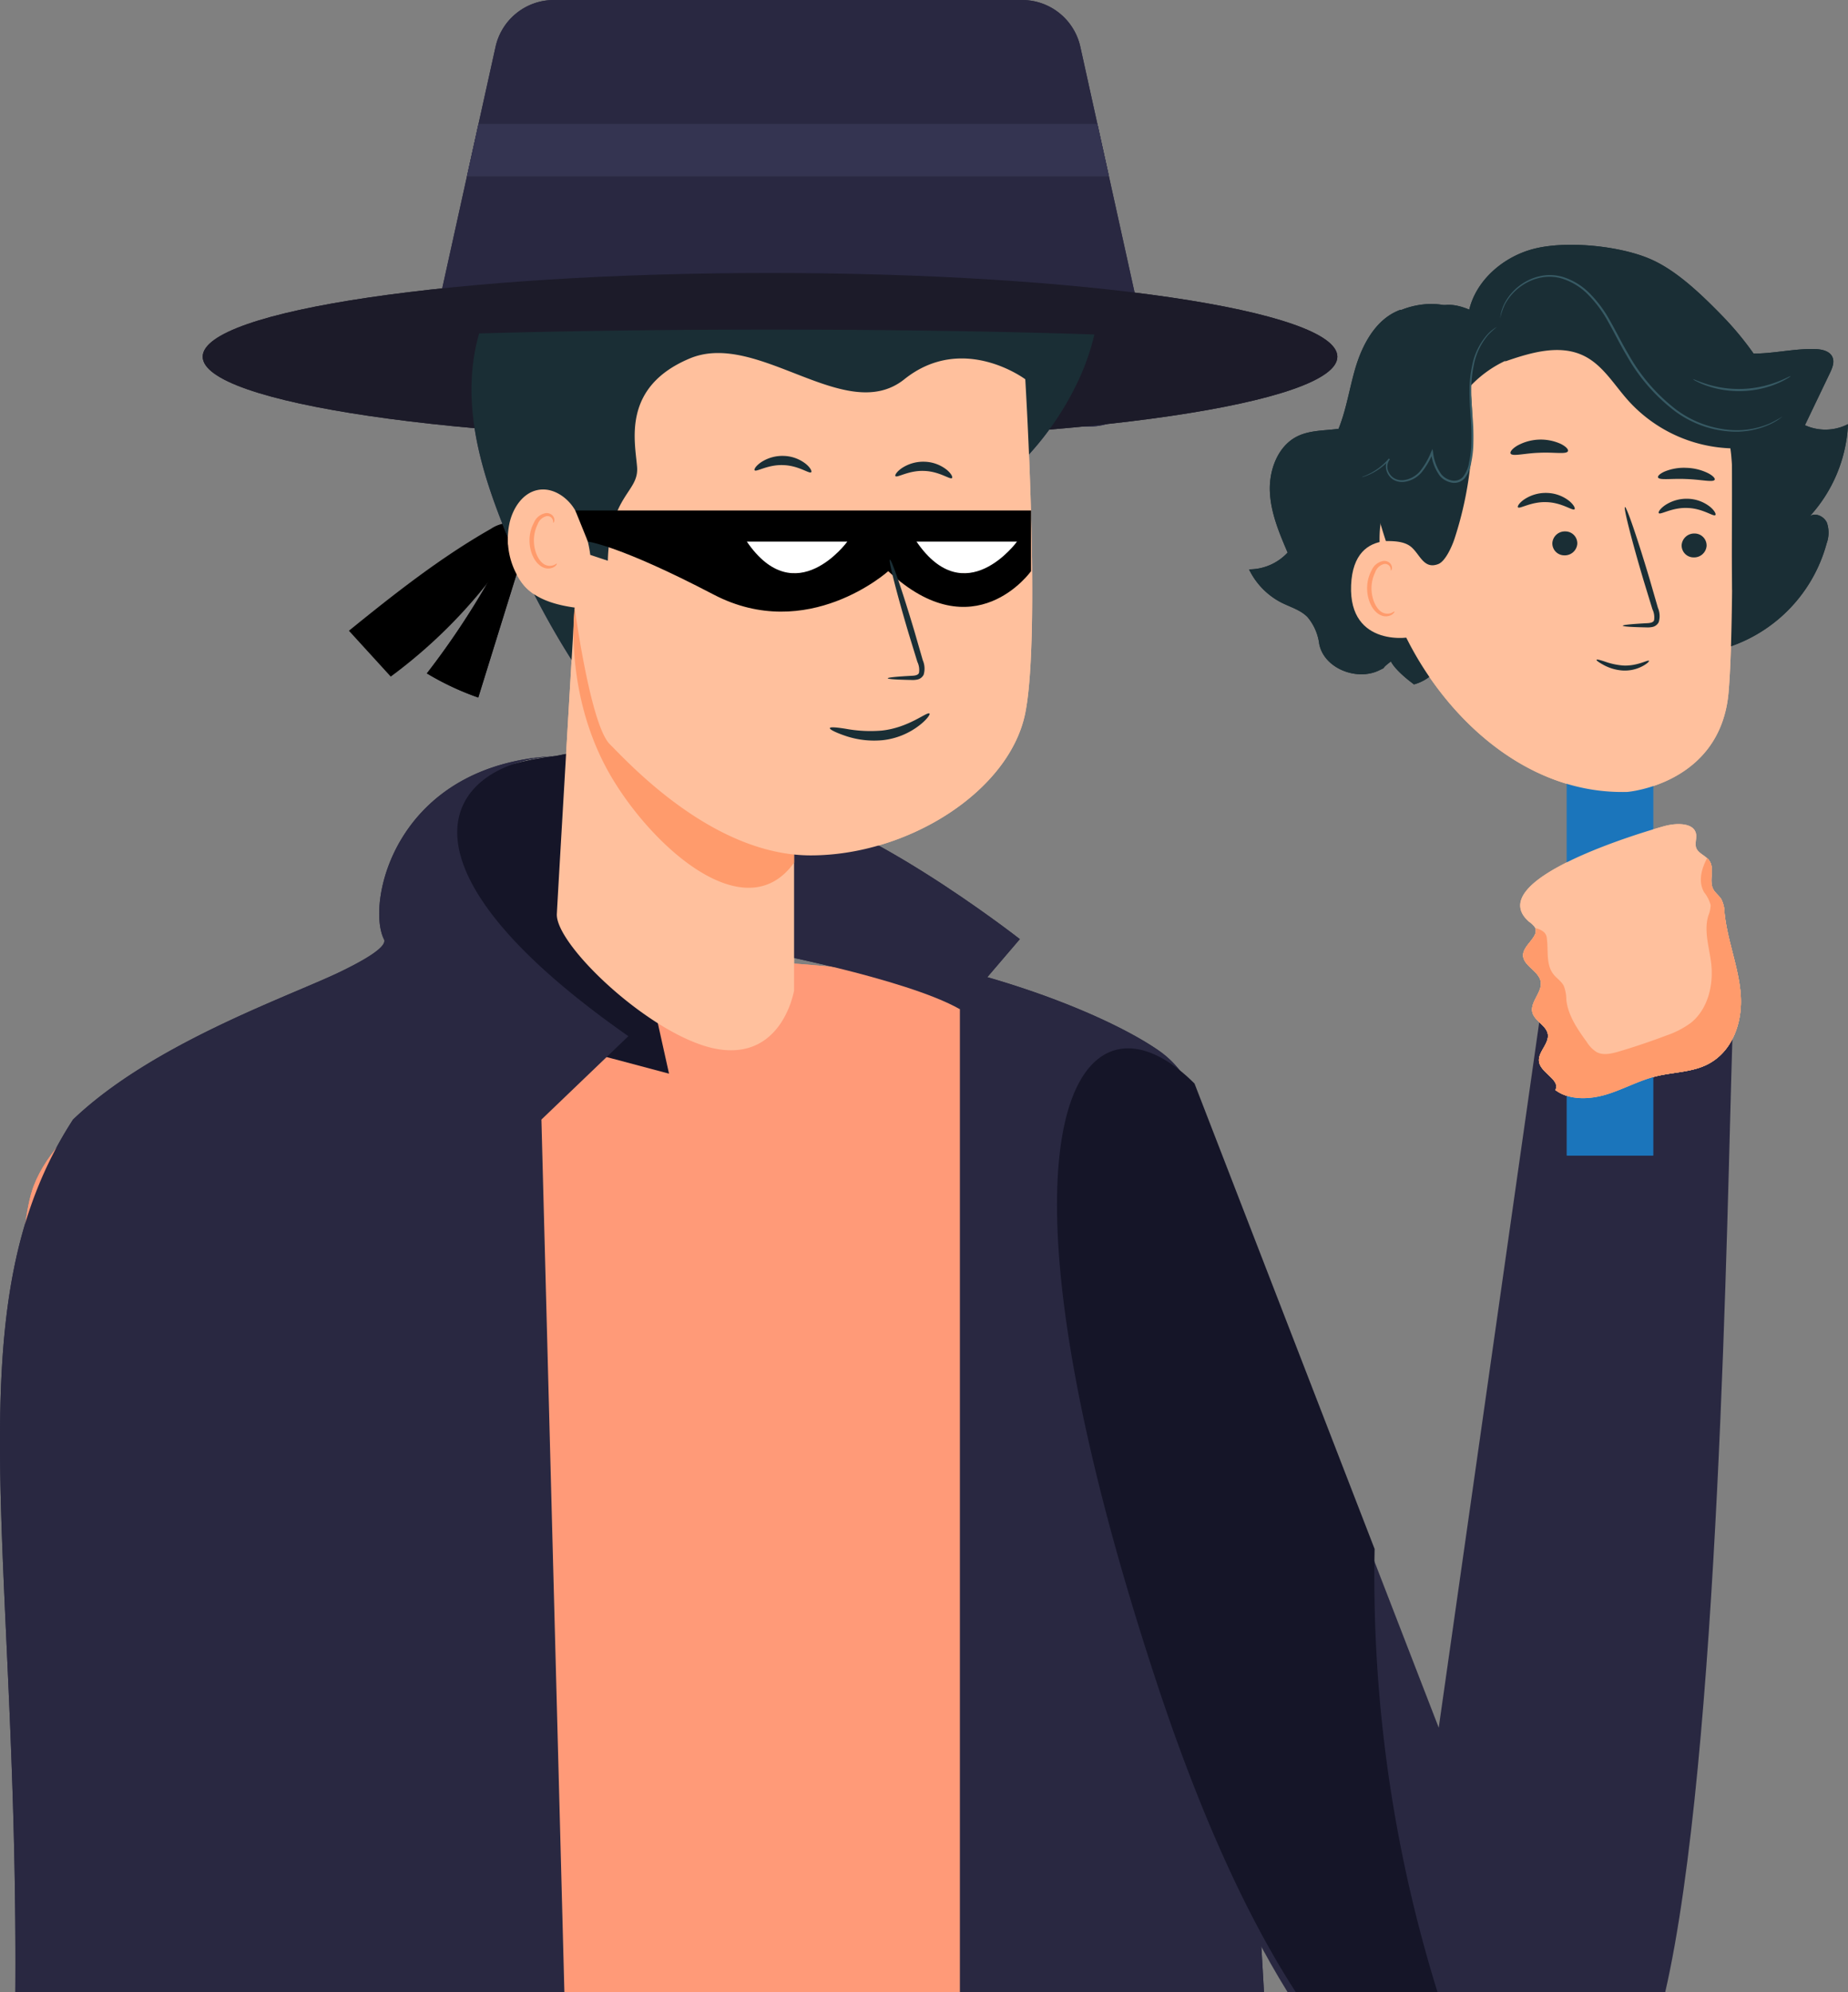 <svg id="Grupo_185" data-name="Grupo 185" xmlns="http://www.w3.org/2000/svg" xmlns:xlink="http://www.w3.org/1999/xlink" width="367.456" height="396" viewBox="0 0 367.456 396">
  <rect x="0" y="0" width="367.456" height="396" fill="#808080" stroke="none"/>
  <defs>
    <clipPath id="clip-path">
      <rect id="Rectángulo_152" data-name="Rectángulo 152" width="367.456" height="396" fill="none"/>
    </clipPath>
  </defs>
  <g id="Grupo_184" data-name="Grupo 184" clip-path="url(#clip-path)">
    <path id="Trazado_547" data-name="Trazado 547" d="M238.191,378.758h75.085c10.757-46.909,12.281-155.742,13.356-189.472l-38.405-3.35L268.24,326.187l-12.75-32.952-35.809-92.523c-22.383-22.332-44.437,6.675-7.766,118.336,8.54,26,17.441,45.456,26.276,59.71" transform="translate(17.836 17.242)" fill="#292841"/>
    <path id="Trazado_548" data-name="Trazado 548" d="M249.9,379.87C245.646,301,237.459,201.933,233.051,196.636c-7.345-8.827-37.374-25.548-145.536-22.269,0,0-70.645,17.855-81.139,45.216-6.407,16.7-.3,95.9,5.194,160.286Z" transform="translate(0.337 16.13)" fill="#ff9a78"/>
    <rect id="Rectángulo_146" data-name="Rectángulo 146" width="17.161" height="86.042" transform="translate(311.551 143.657)" fill="#1b75bb"/>
    <path id="Trazado_549" data-name="Trazado 549" d="M313.413,197.893c-3.007,1.36-6.545,1.35-9.785,2.157-3.432.85-6.492,2.592-9.861,3.613s-7.437,1.168-10.147-.893c1.052-1.944-2.7-3.315-3.208-5.43-.49-1.987,2.1-3.772,1.689-5.77-.351-1.636-2.55-2.529-3.029-4.144-.616-2.135,2.125-4.175,1.605-6.343-.468-2.018-3.549-3.113-3.475-5.174.074-1.966,3.124-3.581,2.423-5.3a1.4,1.4,0,0,0-.128-.256,5.4,5.4,0,0,0-1.136-1.051c-9.457-8.309,22.621-17.808,26.966-19,2.306-.627,5.664-.7,6.226,1.392.276.988-.3,2.083.107,3.028.372.861,1.391,1.3,2.124,1.966a2.2,2.2,0,0,1,.351.362c1.3,1.647-.106,4.069.9,5.865.392.7,1.116,1.211,1.551,1.892a6.2,6.2,0,0,1,.67,2.762c.542,5.451,2.784,10.7,3.209,16.16s-1.574,11.688-7.056,14.164" transform="translate(25.652 13.902)" fill="#ffc09d"/>
    <path id="Trazado_550" data-name="Trazado 550" d="M313.364,197.319c-3.007,1.36-6.545,1.35-9.785,2.157-3.432.85-6.492,2.592-9.861,3.613s-7.437,1.168-10.147-.893c1.052-1.944-2.7-3.315-3.208-5.43-.49-1.987,2.1-3.772,1.689-5.77-.351-1.636-2.55-2.529-3.029-4.144-.616-2.135,2.125-4.175,1.605-6.343-.468-2.018-3.549-3.113-3.475-5.174.074-1.966,3.124-3.581,2.423-5.3a3.4,3.4,0,0,1,1.806.86,1.948,1.948,0,0,1,.5,1.244c.308,2.4-.2,5.111,1.286,7.023.637.829,1.593,1.4,2.072,2.328a7.853,7.853,0,0,1,.509,2.783c.341,3.146,2.253,5.877,4.113,8.448a6.117,6.117,0,0,0,1.922,1.944c1.318.691,2.933.308,4.368-.106q4.781-1.418,9.456-3.188a17.948,17.948,0,0,0,4.909-2.529c3.379-2.721,4.526-7.481,4.038-11.795-.372-3.187-1.509-6.46-.563-9.531a5.934,5.934,0,0,0,.457-2.061,7.015,7.015,0,0,0-1.318-2.582c-1.168-2.114-.574-4.526.605-6.757a2.2,2.2,0,0,1,.351.362c1.3,1.647-.106,4.069.9,5.865.392.7,1.116,1.211,1.551,1.892a6.2,6.2,0,0,1,.67,2.762c.542,5.451,2.784,10.7,3.209,16.16s-1.574,11.688-7.056,14.164" transform="translate(25.7 14.476)" fill="#ff9b6c"/>
    <path id="Trazado_551" data-name="Trazado 551" d="M103.3,137.652l8.04-1.64,14.4,64.8-28.944-7.7s-44.945-49.356,6.508-55.463" transform="translate(7.29 12.612)" fill="#151528"/>
    <path id="Trazado_552" data-name="Trazado 552" d="M178.766,187.094l11.915-13.933s-33.617-26.325-51.92-27.352-.465,29.554-.465,29.554,29.638,5.558,40.47,11.732" transform="translate(12.102 13.518)" fill="#292841"/>
    <path id="Trazado_553" data-name="Trazado 553" d="M209.506,84.777H89.464a11.88,11.88,0,0,1-11.6-14.438l7.788-35.277,2.3-10.424L91.34,9.319A11.879,11.879,0,0,1,102.939,0h93.092a11.868,11.868,0,0,1,11.59,9.319l3.386,15.32,2.3,10.424L221.1,70.339a11.873,11.873,0,0,1-11.59,14.438" transform="translate(7.194)" fill="#292841"/>
    <path id="Trazado_554" data-name="Trazado 554" d="M212.624,32.972H84.966l2.3-10.424H210.322Z" transform="translate(7.879 2.091)" fill="#343451"/>
    <path id="Trazado_555" data-name="Trazado 555" d="M262.5,66.3c0,9.192-50.507,16.643-112.809,16.643S36.883,75.493,36.883,66.3,87.39,49.658,149.691,49.658,262.5,57.109,262.5,66.3" transform="translate(3.42 4.605)" fill="#1c1b29"/>
    <path id="Trazado_556" data-name="Trazado 556" d="M95.082,96.768A158.973,158.973,0,0,1,77.67,124.887a55.188,55.188,0,0,0,10.228,4.8c2.828-9.1,5.625-18.119,8.453-27.217a8.083,8.083,0,0,0,.52-2.816,4.113,4.113,0,0,0-1.79-2.888" transform="translate(7.202 8.973)" fill="#1c1b29"/>
    <path id="Trazado_557" data-name="Trazado 557" d="M97.608,97.754a101.058,101.058,0,0,1-25.8,27.914l-8.315-9.112C72.457,109.285,81.682,102,91.721,96.3a6.821,6.821,0,0,1,3.3-1.155,3.1,3.1,0,0,1,2.586,2.609" transform="translate(5.888 8.823)"/>
    <path id="Trazado_558" data-name="Trazado 558" d="M209.654,60.928a46.53,46.53,0,0,1-3.092,8.948,58.681,58.681,0,0,1-9.911,14.887c-2.526,1.707-5.417-.675-6.886-3.346s-2.332-5.94-4.91-7.57c-2.4-1.521-5.6-1.057-8.17.177s-4.732,3.16-7.174,4.614a22.924,22.924,0,0,1-20,1.5c-5.567-2.265-11.068-6.861-16.823-5.129-3.144.946-5.492,3.692-6.76,6.726a33.593,33.593,0,0,0-1.977,9.616c-1.606,14.912-3.279,30.046-14.213,40.312A160.142,160.142,0,0,1,91.344,97.016c-2.932-7.655-5.29-15.657-5.535-23.852-.034-1.073-.025-2.146.034-3.228a38.688,38.688,0,0,1,1.478-9.218c16.917-.482,36.7-.761,57.837-.761,23.98,0,46.219.355,64.5.971" transform="translate(7.955 5.56)" fill="#343451"/>
    <path id="Trazado_559" data-name="Trazado 559" d="M148.5,154.524v32.1s-2.214,13.612-14.88,11.72-32.615-20.591-32.293-26.921c.279-5.315,2.585-44.52,3.32-57.051.127-2.07.2-3.414.221-3.76a.755.755,0,0,0,.008-.084c5.451,27.774,43.625,44,43.625,44" transform="translate(9.396 10.249)" fill="#ffc09d"/>
    <path id="Trazado_560" data-name="Trazado 560" d="M148.219,154.524v6.7c-9.3,13.055-27.064-1.978-35.826-16.2-7.308-11.846-8.136-24.487-8.027-30.655a37.651,37.651,0,0,1,.221-3.76.755.755,0,0,0,.008-.084c5.451,27.774,43.625,44,43.625,44" transform="translate(9.677 10.249)" fill="#ff9b6c"/>
    <path id="Trazado_561" data-name="Trazado 561" d="M108.8,104.346l3.491,1.164c.388-13.188,6.206-13.576,5.818-18.618s-3.1-15.9,10.473-21.592,31.03,13.446,42.667,4.137,24.049,0,24.049,0,3.1,50.813,0,66.328-23.273,28.316-42.667,28.316-36.073-18.231-39.951-22.109-6.983-27.152-6.983-27.152c-4.01-.558-8.293-1.784-10.618-5.1a14.994,14.994,0,0,1-2.364-11.572c.641-3.027,2.605-6.1,5.638-6.7,2.974-.6,5.974,1.442,7.472,4.08a23.23,23.23,0,0,1,2.974,8.822" transform="translate(8.569 5.955)" fill="#ffc09d"/>
    <rect id="Rectángulo_147" data-name="Rectángulo 147" width="23.492" height="8.87" transform="translate(146.618 105.077)" fill="#fff"/>
    <rect id="Rectángulo_148" data-name="Rectángulo 148" width="22.592" height="8.87" transform="translate(180.19 105.077)" fill="#fff"/>
    <path id="Trazado_562" data-name="Trazado 562" d="M104.69,92.868l2.5,6.177s6.277.743,24.983,10.522,34.735-4.641,34.735-4.641c17.089,15.979,28.39,0,28.39,0V92.868Zm34.1,6.177h19.988s-10.3,14.154-19.988,0m33.739,0h19.989s-10.306,14.154-19.989,0" transform="translate(9.708 8.612)" fill="#292841"/>
    <path id="Trazado_563" data-name="Trazado 563" d="M234.955,105.248c-1.673-3.9-3.373-7.926-3.531-12.188s1.59-8.88,5.269-10.814c3.4-1.788,7.58-.95,11.19-2.234,4.452-1.584,7.264-6.073,9.24-10.484s-.77-6.02,2.569-9.443c4.431-4.542,7.314-5.2,12.924-2.42,4.035-2.86,18.054-8.039,22.1-8.164,6-.184,12.826.294,17.014,4.593,3.25,3.336,5.313,7.578,9.3,9.981,5.487,3.306,12.48.494,18.881.729,1.306.048,2.826.38,3.365,1.57.465,1.029-.027,2.217-.516,3.236q-2.473,5.162-4.946,10.324a9.835,9.835,0,0,0,8.566-.209,29.1,29.1,0,0,1-7.6,18.309c1.136-.8,2.845.026,3.411,1.3a6.188,6.188,0,0,1-.058,4.091,29.951,29.951,0,0,1-40.683,19.725l-35.28,2.659a9,9,0,0,1-6.083,5.651c-3.951-2.924-4.583-4.565-4.583-4.565-2.431,1.808-.521.9-2.431,1.808-4.374,2.086-10.844-.389-11.83-5.263a10.311,10.311,0,0,0-2.346-5.378c-1.4-1.418-3.392-1.964-5.153-2.852a14.5,14.5,0,0,1-6.461-6.618,10.47,10.47,0,0,0,7.676-3.342" transform="translate(21.076 4.587)" fill="#1a2e35"/>
    <path id="Trazado_564" data-name="Trazado 564" d="M257.717,89.644c-18.836,7.115,4.285,63.737,42.591,62.712,0,0,18.56-1.513,20.127-19.845.756-8.86.83-27.234.7-43.857a34.27,34.27,0,0,0-31.785-33.9l-1.77-.129c-19.171-.279-30.118,15.848-29.867,35.02" transform="translate(23.278 5.065)" fill="#ffc09d"/>
    <path id="Trazado_565" data-name="Trazado 565" d="M287.466,92.916c-.364.37-2.483-1.333-5.553-1.415-3.066-.129-5.365,1.424-5.687,1.028-.16-.176.219-.853,1.221-1.556a7.686,7.686,0,0,1,4.565-1.3,7.422,7.422,0,0,1,4.408,1.6c.922.771,1.224,1.471,1.046,1.636" transform="translate(25.611 8.315)" fill="#1a2e35"/>
    <path id="Trazado_566" data-name="Trazado 566" d="M287.437,99.1a2.485,2.485,0,0,1-2.572,2.326A2.377,2.377,0,0,1,282.473,99a2.485,2.485,0,0,1,2.57-2.328,2.378,2.378,0,0,1,2.394,2.423" transform="translate(26.194 8.964)" fill="#1a2e35"/>
    <path id="Trazado_567" data-name="Trazado 567" d="M161.54,125.392c0-.162,1.774-.337,4.64-.492.726-.021,1.417-.115,1.575-.6a3.678,3.678,0,0,0-.325-2.169q-.826-2.688-1.73-5.638c-2.387-8.021-4.058-14.6-3.734-14.69s2.521,6.332,4.909,14.354q.856,2.967,1.637,5.665a4.189,4.189,0,0,1,.167,2.854,1.81,1.81,0,0,1-1.261.965,4.819,4.819,0,0,1-1.236.081c-2.869-.054-4.643-.17-4.642-.332" transform="translate(14.98 9.44)" fill="#1a2e35"/>
    <path id="Trazado_568" data-name="Trazado 568" d="M295.3,115.828c0-.162,1.774-.337,4.64-.492.726-.021,1.417-.115,1.575-.6a3.679,3.679,0,0,0-.325-2.169q-.826-2.688-1.73-5.637c-2.387-8.022-4.058-14.6-3.734-14.691s2.521,6.332,4.909,14.356q.856,2.965,1.637,5.663a4.189,4.189,0,0,1,.167,2.854,1.811,1.811,0,0,1-1.261.966,4.813,4.813,0,0,1-1.236.08c-2.87-.054-4.643-.169-4.642-.332" transform="translate(27.383 8.553)" fill="#1a2e35"/>
    <path id="Trazado_569" data-name="Trazado 569" d="M286.283,82.268c-.3.682-2.756.168-5.7.319-2.947.09-5.365.8-5.706.146-.151-.314.307-.941,1.308-1.548a9.64,9.64,0,0,1,8.689-.354c1.039.525,1.539,1.112,1.409,1.437" transform="translate(25.487 7.415)" fill="#1a2e35"/>
    <path id="Trazado_570" data-name="Trazado 570" d="M312.963,87.484c-.322.555-2.719-.061-5.623-.151-2.9-.142-5.315.282-5.622-.3-.134-.276.344-.775,1.357-1.215a10.138,10.138,0,0,1,4.3-.71,10.457,10.457,0,0,1,4.271,1.052c1,.521,1.463,1.057,1.321,1.322" transform="translate(27.976 7.891)" fill="#1a2e35"/>
    <path id="Trazado_571" data-name="Trazado 571" d="M258.706,99.282c-.3-.158-12.336-4.65-12.85,7.924s12.215,10.5,12.251,10.137.6-18.062.6-18.062" transform="translate(22.797 9.122)" fill="#ffc09d"/>
    <path id="Trazado_572" data-name="Trazado 572" d="M254.19,112.083c-.054-.043-.225.144-.6.3a2.2,2.2,0,0,1-1.639-.034c-1.308-.542-2.341-2.7-2.309-4.965a7.244,7.244,0,0,1,.742-3.111,2.534,2.534,0,0,1,1.717-1.614,1.116,1.116,0,0,1,1.268.653c.154.358.064.606.13.631.034.033.279-.2.2-.723a1.392,1.392,0,0,0-.462-.808,1.652,1.652,0,0,0-1.2-.369,3.077,3.077,0,0,0-2.368,1.855,7.451,7.451,0,0,0-.9,3.473c-.023,2.537,1.177,4.961,2.973,5.561a2.347,2.347,0,0,0,2.017-.25c.4-.3.48-.574.437-.6" transform="translate(23.068 9.462)" fill="#ff9b6c"/>
    <path id="Trazado_573" data-name="Trazado 573" d="M101.775,103.382c-.054-.043-.225.144-.6.3a2.2,2.2,0,0,1-1.639-.034c-1.308-.542-2.341-2.7-2.309-4.965a7.244,7.244,0,0,1,.742-3.111,2.534,2.534,0,0,1,1.717-1.614,1.116,1.116,0,0,1,1.268.653c.154.358.064.606.13.631.034.033.279-.2.2-.723a1.392,1.392,0,0,0-.462-.808,1.651,1.651,0,0,0-1.2-.369A3.077,3.077,0,0,0,97.251,95.2a7.451,7.451,0,0,0-.9,3.473c-.023,2.537,1.177,4.961,2.973,5.561a2.347,2.347,0,0,0,2.017-.25c.4-.3.48-.574.437-.6" transform="translate(8.934 8.655)" fill="#ff9b6c"/>
    <path id="Trazado_574" data-name="Trazado 574" d="M300.948,120.241c-.153-.31-2.309,1.093-5.192.921a14.1,14.1,0,0,1-3.63-.794c-.933-.309-1.551-.468-1.606-.337s.44.5,1.329.986a9.27,9.27,0,0,0,3.852,1.142,7.516,7.516,0,0,0,3.952-.862c.918-.481,1.356-.961,1.295-1.056" transform="translate(26.94 11.126)" fill="#1a2e35"/>
    <path id="Trazado_575" data-name="Trazado 575" d="M170.825,129.823c-.388-.539-4.029,2.8-9.543,3.375a27.082,27.082,0,0,1-7.126-.363c-1.865-.294-3.084-.4-3.147-.134-.06.249.989.806,2.825,1.45a17.821,17.821,0,0,0,7.656.953,14.448,14.448,0,0,0,7.214-2.874c1.587-1.2,2.266-2.247,2.121-2.407" transform="translate(14.003 12.033)" fill="#1a2e35"/>
    <path id="Trazado_576" data-name="Trazado 576" d="M242.389,83.92c2.62-4.434,3.231-9.726,4.663-14.674s4.188-10.074,9.04-11.8l.109.048c4.357-1.752,9.727-1.777,13.3,1.247.887-6.535,6.615-11.71,12.994-13.383s16.61-.676,22.728,1.787c4.729,1.9,9.3,5.8,14.859,11.534a61.73,61.73,0,0,1,6.415,7.775l5.547,17.127a7.336,7.336,0,0,1,1.559,1.567c2.205,3.008-1.916,6.781-4.713,4.313l-.049-.044a32.368,32.368,0,0,0-1.452,2.937v.023l-.1.186c-.284.611-.578,1.222-.933,1.826l0-.04-4.285,18.927c-.271-5.162.1-23.117-.166-28.279a28.789,28.789,0,0,1-20.515-9.475c-2.819-3.123-5.035-7.035-8.805-8.9-4.862-2.405-10.657-.655-15.78,1.124l.216-.195a22.971,22.971,0,0,0-7.1,5.125,71.559,71.559,0,0,1-3.1,30.286c-.481,1.464-1.792,4.479-3.229,5.034-2.825,1.092-3.584-1.783-5.283-3.311-1.251-1.124-3.108-1.27-5.136-1.264a112.263,112.263,0,0,1-3.451-13.047,11.473,11.473,0,0,1-5.279.352q.813-1.944,1.624-3.887a5.981,5.981,0,0,1-2.259,1.022,2.044,2.044,0,0,1-2.142-.932c-.479-.965.173-2.076.72-3" transform="translate(22.395 4.129)" fill="#1a2e35"/>
    <path id="Trazado_577" data-name="Trazado 577" d="M274.694,59.458a15.763,15.763,0,0,0-1.839,1.682,13.148,13.148,0,0,0-2.815,6.089,23.137,23.137,0,0,0-.469,4.662c-.008,1.688.128,3.5.257,5.4a48.238,48.238,0,0,1,.139,6.014,21.333,21.333,0,0,1-.414,3.172,6.6,6.6,0,0,1-1.294,3.077,2.767,2.767,0,0,1-2.589.87,4.112,4.112,0,0,1-2.328-1.316,9.491,9.491,0,0,1-1.768-4.663l.385.047a15.377,15.377,0,0,1-2.23,3.842,5.464,5.464,0,0,1-3.568,1.942,3.512,3.512,0,0,1-1.89-.331,3.047,3.047,0,0,1-1.285-1.264,3.148,3.148,0,0,1-.389-1.626,2.269,2.269,0,0,1,.589-1.426l.195.173a11.842,11.842,0,0,1-3.94,2.956,10.472,10.472,0,0,1-1.221.474,2.071,2.071,0,0,1-.437.108,2.254,2.254,0,0,1,.413-.176c.273-.113.679-.275,1.185-.532a12.2,12.2,0,0,0,3.8-3l.194.174a2.353,2.353,0,0,0-.121,2.725,2.748,2.748,0,0,0,1.162,1.119,3.188,3.188,0,0,0,1.713.28,5.118,5.118,0,0,0,3.311-1.847,15.158,15.158,0,0,0,2.149-3.759l.263-.588.121.635a9.194,9.194,0,0,0,1.683,4.455,3.706,3.706,0,0,0,2.084,1.177,2.334,2.334,0,0,0,2.2-.738,6.254,6.254,0,0,0,1.2-2.879,21,21,0,0,0,.411-3.107,49.193,49.193,0,0,0-.113-5.963c-.118-1.906-.243-3.722-.219-5.433a22.916,22.916,0,0,1,.528-4.721,12.973,12.973,0,0,1,2.986-6.137,7.45,7.45,0,0,1,1.964-1.57" transform="translate(22.977 5.514)" fill="#375a64"/>
    <path id="Trazado_578" data-name="Trazado 578" d="M329.088,78.175c0,.005-.046.048-.148.126l-.458.334a6.039,6.039,0,0,1-.777.5,9.679,9.679,0,0,1-1.116.588,16.272,16.272,0,0,1-7.849,1.412,20.785,20.785,0,0,1-11.068-4.087,36,36,0,0,1-9.508-10.959c-1.334-2.22-2.42-4.5-3.619-6.6a24.349,24.349,0,0,0-4.1-5.583,12.523,12.523,0,0,0-5.284-3.207,8.959,8.959,0,0,0-2.786-.32,9.83,9.83,0,0,0-2.552.49,10.623,10.623,0,0,0-5.893,4.986,12.74,12.74,0,0,0-.946,2.75.634.634,0,0,1,.015-.193c.023-.152.051-.335.086-.561a9.207,9.207,0,0,1,.7-2.071,10.443,10.443,0,0,1,2.053-2.784,10.722,10.722,0,0,1,3.89-2.414,10.122,10.122,0,0,1,2.632-.534,9.264,9.264,0,0,1,2.9.309,12.808,12.808,0,0,1,5.464,3.266,24.463,24.463,0,0,1,4.188,5.658c1.213,2.118,2.3,4.388,3.622,6.588a36.008,36.008,0,0,0,9.372,10.858,20.644,20.644,0,0,0,10.854,4.1,16.517,16.517,0,0,0,7.762-1.261,25.907,25.907,0,0,0,2.567-1.393" transform="translate(25.314 4.64)" fill="#375a64"/>
    <path id="Trazado_579" data-name="Trazado 579" d="M327.5,68.412a2.862,2.862,0,0,1-.658.458,14.119,14.119,0,0,1-1.947.989,18.931,18.931,0,0,1-3.084,1.013,19.99,19.99,0,0,1-7.912.254,19.044,19.044,0,0,1-3.142-.813,14.254,14.254,0,0,1-2.006-.862,2.93,2.93,0,0,1-.686-.415c.036-.073,1.049.448,2.788.989a21.608,21.608,0,0,0,3.109.711,21.4,21.4,0,0,0,7.764-.249,21.5,21.5,0,0,0,3.056-.908c1.7-.651,2.678-1.236,2.719-1.166" transform="translate(28.567 6.343)" fill="#375a64"/>
    <path id="Trazado_580" data-name="Trazado 580" d="M313.09,93.975c-.365.37-2.482-1.333-5.553-1.416-3.066-.128-5.364,1.425-5.687,1.029-.16-.176.22-.853,1.221-1.556a7.7,7.7,0,0,1,4.567-1.3,7.421,7.421,0,0,1,4.407,1.6c.923.771,1.224,1.471,1.046,1.636" transform="translate(27.987 8.414)" fill="#1a2e35"/>
    <path id="Trazado_581" data-name="Trazado 581" d="M148.563,86.179c-.364.37-2.482-1.333-5.553-1.415-3.066-.129-5.364,1.424-5.687,1.028-.16-.176.22-.853,1.221-1.556a7.692,7.692,0,0,1,4.567-1.3,7.422,7.422,0,0,1,4.407,1.6c.923.77,1.225,1.471,1.046,1.636" transform="translate(12.731 7.691)" fill="#1a2e35"/>
    <path id="Trazado_582" data-name="Trazado 582" d="M174.188,87.238c-.365.37-2.482-1.333-5.553-1.416-3.066-.128-5.364,1.425-5.687,1.029-.16-.176.22-.853,1.221-1.556a7.7,7.7,0,0,1,4.567-1.3,7.422,7.422,0,0,1,4.407,1.6c.923.771,1.224,1.471,1.046,1.636" transform="translate(15.107 7.789)" fill="#1a2e35"/>
    <path id="Trazado_583" data-name="Trazado 583" d="M310.967,99.477A2.485,2.485,0,0,1,308.4,101.8,2.377,2.377,0,0,1,306,99.382a2.487,2.487,0,0,1,2.57-2.329,2.379,2.379,0,0,1,2.394,2.424" transform="translate(28.376 9)" fill="#1a2e35"/>
    <path id="Trazado_584" data-name="Trazado 584" d="M235.134,379.643c-3.963-69.515-8.712-142.351-12.708-173.618a19.575,19.575,0,0,0-8.306-13.612c-6.692-4.63-20.709-11.187-39.451-16.021V379.643Z" transform="translate(16.197 16.357)" fill="#292841"/>
    <path id="Trazado_585" data-name="Trazado 585" d="M112.222,383.248c-.732-27.935-3.779-143.362-4.567-173.449l17.288-16.578c-50.659-35.442-35.293-54.539-14.356-55.708-32.209,1.541-37.8,29.339-34.254,36.41a.026.026,0,0,0,.009.016.008.008,0,0,1,.008.009c.36.761-.2,2.443-9.37,6.8-10.723,5.011-36.992,14.238-52.463,29.05-24,37.055-10.864,83.459-11.465,173.449Z" transform="translate(0 12.752)" fill="#292841"/>
    <path id="Trazado_586" data-name="Trazado 586" d="M249.9,379.87C245.646,301,237.459,201.933,233.051,196.636c-7.345-8.827-37.374-25.548-145.536-22.269,0,0-70.645,17.855-81.139,45.216-6.407,16.7-.3,95.9,5.194,160.286Z" transform="translate(0.337 16.13)" fill="#ff9a78"/>
    <rect id="Rectángulo_149" data-name="Rectángulo 149" width="17.161" height="86.042" transform="translate(311.551 143.657)" fill="#1b75bb"/>
    <path id="Trazado_587" data-name="Trazado 587" d="M313.413,197.893c-3.007,1.36-6.545,1.35-9.785,2.157-3.432.85-6.492,2.592-9.861,3.613s-7.437,1.168-10.147-.893c1.052-1.944-2.7-3.315-3.208-5.43-.49-1.987,2.1-3.772,1.689-5.77-.351-1.636-2.55-2.529-3.029-4.144-.616-2.135,2.125-4.175,1.605-6.343-.468-2.018-3.549-3.113-3.475-5.174.074-1.966,3.124-3.581,2.423-5.3a1.4,1.4,0,0,0-.128-.256,5.4,5.4,0,0,0-1.136-1.051c-9.457-8.309,22.621-17.808,26.966-19,2.306-.627,5.664-.7,6.226,1.392.276.988-.3,2.083.107,3.028.372.861,1.391,1.3,2.124,1.966a2.2,2.2,0,0,1,.351.362c1.3,1.647-.106,4.069.9,5.865.392.7,1.116,1.211,1.551,1.892a6.2,6.2,0,0,1,.67,2.762c.542,5.451,2.784,10.7,3.209,16.16s-1.574,11.688-7.056,14.164" transform="translate(25.652 13.902)" fill="#ffc09d"/>
    <path id="Trazado_588" data-name="Trazado 588" d="M313.364,197.319c-3.007,1.36-6.545,1.35-9.785,2.157-3.432.85-6.492,2.592-9.861,3.613s-7.437,1.168-10.147-.893c1.052-1.944-2.7-3.315-3.208-5.43-.49-1.987,2.1-3.772,1.689-5.77-.351-1.636-2.55-2.529-3.029-4.144-.616-2.135,2.125-4.175,1.605-6.343-.468-2.018-3.549-3.113-3.475-5.174.074-1.966,3.124-3.581,2.423-5.3a3.4,3.4,0,0,1,1.806.86,1.948,1.948,0,0,1,.5,1.244c.308,2.4-.2,5.111,1.286,7.023.637.829,1.593,1.4,2.072,2.328a7.853,7.853,0,0,1,.509,2.783c.341,3.146,2.253,5.877,4.113,8.448a6.117,6.117,0,0,0,1.922,1.944c1.318.691,2.933.308,4.368-.106q4.781-1.418,9.456-3.188a17.948,17.948,0,0,0,4.909-2.529c3.379-2.721,4.526-7.481,4.038-11.795-.372-3.187-1.509-6.46-.563-9.531a5.934,5.934,0,0,0,.457-2.061,7.015,7.015,0,0,0-1.318-2.582c-1.168-2.114-.574-4.526.605-6.757a2.2,2.2,0,0,1,.351.362c1.3,1.647-.106,4.069.9,5.865.392.7,1.116,1.211,1.551,1.892a6.2,6.2,0,0,1,.67,2.762c.542,5.451,2.784,10.7,3.209,16.16s-1.574,11.688-7.056,14.164" transform="translate(25.7 14.476)" fill="#ff9b6c"/>
    <path id="Trazado_589" data-name="Trazado 589" d="M103.3,137.652l8.04-1.64,14.4,64.8-28.944-7.7s-44.945-49.356,6.508-55.463" transform="translate(7.29 12.612)" fill="#151528"/>
    <path id="Trazado_590" data-name="Trazado 590" d="M178.766,187.094l11.915-13.933s-33.617-26.325-51.92-27.352-.465,29.554-.465,29.554,29.638,5.558,40.47,11.732" transform="translate(12.102 13.518)" fill="#292841"/>
    <path id="Trazado_591" data-name="Trazado 591" d="M209.506,84.777H89.464a11.88,11.88,0,0,1-11.6-14.438l7.788-35.277,2.3-10.424L91.34,9.319A11.879,11.879,0,0,1,102.939,0h93.092a11.868,11.868,0,0,1,11.59,9.319l3.386,15.32,2.3,10.424L221.1,70.339a11.873,11.873,0,0,1-11.59,14.438" transform="translate(7.194)" fill="#292841"/>
    <path id="Trazado_592" data-name="Trazado 592" d="M212.624,32.972H84.966l2.3-10.424H210.322Z" transform="translate(7.879 2.091)" fill="#343451"/>
    <path id="Trazado_593" data-name="Trazado 593" d="M262.5,66.3c0,9.192-50.507,16.643-112.809,16.643S36.883,75.493,36.883,66.3,87.39,49.658,149.691,49.658,262.5,57.109,262.5,66.3" transform="translate(3.42 4.605)" fill="#1c1b29"/>
    <path id="Trazado_594" data-name="Trazado 594" d="M95.082,96.768A158.973,158.973,0,0,1,77.67,124.887a55.188,55.188,0,0,0,10.228,4.8c2.828-9.1,5.625-18.119,8.453-27.217a8.083,8.083,0,0,0,.52-2.816,4.113,4.113,0,0,0-1.79-2.888" transform="translate(7.202 8.973)"/>
    <path id="Trazado_595" data-name="Trazado 595" d="M209.654,60.928a46.53,46.53,0,0,1-3.092,8.948,58.681,58.681,0,0,1-9.911,14.887c-2.526,1.707-5.417-.675-6.886-3.346s-2.332-5.94-4.91-7.57c-2.4-1.521-5.6-1.057-8.17.177s-4.732,3.16-7.174,4.614a22.924,22.924,0,0,1-20,1.5c-5.567-2.265-11.068-6.861-16.823-5.129-3.144.946-5.492,3.692-6.76,6.726a33.593,33.593,0,0,0-1.977,9.616c-1.606,14.912-3.279,30.046-14.213,40.312A160.142,160.142,0,0,1,91.344,97.016c-2.932-7.655-5.29-15.657-5.535-23.852-.034-1.073-.025-2.146.034-3.228a38.688,38.688,0,0,1,1.478-9.218c16.917-.482,36.7-.761,57.837-.761,23.98,0,46.219.355,64.5.971" transform="translate(7.955 5.56)" fill="#1a2e35"/>
    <path id="Trazado_596" data-name="Trazado 596" d="M148.5,154.524v32.1s-2.214,13.612-14.88,11.72-32.615-20.591-32.293-26.921c.279-5.315,2.585-44.52,3.32-57.051.127-2.07.2-3.414.221-3.76a.755.755,0,0,0,.008-.084c5.451,27.774,43.625,44,43.625,44" transform="translate(9.396 10.249)" fill="#ffc09d"/>
    <path id="Trazado_597" data-name="Trazado 597" d="M148.219,154.524v6.7c-9.3,13.055-27.064-1.978-35.826-16.2-7.308-11.846-8.136-24.487-8.027-30.655a37.651,37.651,0,0,1,.221-3.76.755.755,0,0,0,.008-.084c5.451,27.774,43.625,44,43.625,44" transform="translate(9.677 10.249)" fill="#ff9b6c"/>
    <path id="Trazado_598" data-name="Trazado 598" d="M108.8,104.346l3.491,1.164c.388-13.188,6.206-13.576,5.818-18.618s-3.1-15.9,10.473-21.592,31.03,13.446,42.667,4.137,24.049,0,24.049,0,3.1,50.813,0,66.328-23.273,28.316-42.667,28.316-36.073-18.231-39.951-22.109-6.983-27.152-6.983-27.152c-4.01-.558-8.293-1.784-10.618-5.1a14.994,14.994,0,0,1-2.364-11.572c.641-3.027,2.605-6.1,5.638-6.7,2.974-.6,5.974,1.442,7.472,4.08a23.23,23.23,0,0,1,2.974,8.822" transform="translate(8.569 5.955)" fill="#ffc09d"/>
    <rect id="Rectángulo_150" data-name="Rectángulo 150" width="23.492" height="8.87" transform="translate(146.618 105.077)" fill="#fff"/>
    <rect id="Rectángulo_151" data-name="Rectángulo 151" width="22.592" height="8.87" transform="translate(180.19 105.077)" fill="#fff"/>
    <path id="Trazado_599" data-name="Trazado 599" d="M104.69,92.868l2.5,6.177s6.277.743,24.983,10.522,34.735-4.641,34.735-4.641c17.089,15.979,28.39,0,28.39,0V92.868Zm34.1,6.177h19.988s-10.3,14.154-19.988,0m33.739,0h19.989s-10.306,14.154-19.989,0" transform="translate(9.708 8.612)"/>
    <path id="Trazado_600" data-name="Trazado 600" d="M234.955,105.248c-1.673-3.9-3.373-7.926-3.531-12.188s1.59-8.88,5.269-10.814c3.4-1.788,7.58-.95,11.19-2.234,4.452-1.584,7.264-6.073,9.24-10.484s-.77-6.02,2.569-9.443c4.431-4.542,7.314-5.2,12.924-2.42,4.035-2.86,18.054-8.039,22.1-8.164,6-.184,12.826.294,17.014,4.593,3.25,3.336,5.313,7.578,9.3,9.981,5.487,3.306,12.48.494,18.881.729,1.306.048,2.826.38,3.365,1.57.465,1.029-.027,2.217-.516,3.236q-2.473,5.162-4.946,10.324a9.835,9.835,0,0,0,8.566-.209,29.1,29.1,0,0,1-7.6,18.309c1.136-.8,2.845.026,3.411,1.3a6.188,6.188,0,0,1-.058,4.091,29.951,29.951,0,0,1-40.683,19.725l-35.28,2.659a9,9,0,0,1-6.083,5.651c-3.951-2.924-4.583-4.565-4.583-4.565-2.431,1.808-.521.9-2.431,1.808-4.374,2.086-10.844-.389-11.83-5.263a10.311,10.311,0,0,0-2.346-5.378c-1.4-1.418-3.392-1.964-5.153-2.852a14.5,14.5,0,0,1-6.461-6.618,10.47,10.47,0,0,0,7.676-3.342" transform="translate(21.076 4.587)" fill="#1a2e35"/>
    <path id="Trazado_601" data-name="Trazado 601" d="M257.717,89.644c-18.836,7.115,4.285,63.737,42.591,62.712,0,0,18.56-1.513,20.127-19.845.756-8.86.83-27.234.7-43.857a34.27,34.27,0,0,0-31.785-33.9l-1.77-.129c-19.171-.279-30.118,15.848-29.867,35.02" transform="translate(23.278 5.065)" fill="#ffc09d"/>
    <path id="Trazado_602" data-name="Trazado 602" d="M287.466,92.916c-.364.37-2.483-1.333-5.553-1.415-3.066-.129-5.365,1.424-5.687,1.028-.16-.176.219-.853,1.221-1.556a7.686,7.686,0,0,1,4.565-1.3,7.422,7.422,0,0,1,4.408,1.6c.922.771,1.224,1.471,1.046,1.636" transform="translate(25.611 8.315)" fill="#1a2e35"/>
    <path id="Trazado_603" data-name="Trazado 603" d="M287.437,99.1a2.485,2.485,0,0,1-2.572,2.326A2.377,2.377,0,0,1,282.473,99a2.485,2.485,0,0,1,2.57-2.328,2.378,2.378,0,0,1,2.394,2.423" transform="translate(26.194 8.964)" fill="#1a2e35"/>
    <path id="Trazado_604" data-name="Trazado 604" d="M161.54,125.392c0-.162,1.774-.337,4.64-.492.726-.021,1.417-.115,1.575-.6a3.678,3.678,0,0,0-.325-2.169q-.826-2.688-1.73-5.638c-2.387-8.021-4.058-14.6-3.734-14.69s2.521,6.332,4.909,14.354q.856,2.967,1.637,5.665a4.189,4.189,0,0,1,.167,2.854,1.81,1.81,0,0,1-1.261.965,4.819,4.819,0,0,1-1.236.081c-2.869-.054-4.643-.17-4.642-.332" transform="translate(14.98 9.44)" fill="#1a2e35"/>
    <path id="Trazado_605" data-name="Trazado 605" d="M295.3,115.828c0-.162,1.774-.337,4.64-.492.726-.021,1.417-.115,1.575-.6a3.679,3.679,0,0,0-.325-2.169q-.826-2.688-1.73-5.637c-2.387-8.022-4.058-14.6-3.734-14.691s2.521,6.332,4.909,14.356q.856,2.965,1.637,5.663a4.189,4.189,0,0,1,.167,2.854,1.811,1.811,0,0,1-1.261.966,4.813,4.813,0,0,1-1.236.08c-2.87-.054-4.643-.169-4.642-.332" transform="translate(27.383 8.553)" fill="#1a2e35"/>
    <path id="Trazado_606" data-name="Trazado 606" d="M286.283,82.268c-.3.682-2.756.168-5.7.319-2.947.09-5.365.8-5.706.146-.151-.314.307-.941,1.308-1.548a9.64,9.64,0,0,1,8.689-.354c1.039.525,1.539,1.112,1.409,1.437" transform="translate(25.487 7.415)" fill="#1a2e35"/>
    <path id="Trazado_607" data-name="Trazado 607" d="M312.963,87.484c-.322.555-2.719-.061-5.623-.151-2.9-.142-5.315.282-5.622-.3-.134-.276.344-.775,1.357-1.215a10.138,10.138,0,0,1,4.3-.71,10.457,10.457,0,0,1,4.271,1.052c1,.521,1.463,1.057,1.321,1.322" transform="translate(27.976 7.891)" fill="#1a2e35"/>
    <path id="Trazado_608" data-name="Trazado 608" d="M258.706,99.282c-.3-.158-12.336-4.65-12.85,7.924s12.215,10.5,12.251,10.137.6-18.062.6-18.062" transform="translate(22.797 9.122)" fill="#ffc09d"/>
    <path id="Trazado_609" data-name="Trazado 609" d="M254.19,112.083c-.054-.043-.225.144-.6.3a2.2,2.2,0,0,1-1.639-.034c-1.308-.542-2.341-2.7-2.309-4.965a7.244,7.244,0,0,1,.742-3.111,2.534,2.534,0,0,1,1.717-1.614,1.116,1.116,0,0,1,1.268.653c.154.358.064.606.13.631.034.033.279-.2.2-.723a1.392,1.392,0,0,0-.462-.808,1.652,1.652,0,0,0-1.2-.369,3.077,3.077,0,0,0-2.368,1.855,7.451,7.451,0,0,0-.9,3.473c-.023,2.537,1.177,4.961,2.973,5.561a2.347,2.347,0,0,0,2.017-.25c.4-.3.48-.574.437-.6" transform="translate(23.068 9.462)" fill="#ff9b6c"/>
    <path id="Trazado_610" data-name="Trazado 610" d="M101.775,103.382c-.054-.043-.225.144-.6.3a2.2,2.2,0,0,1-1.639-.034c-1.308-.542-2.341-2.7-2.309-4.965a7.244,7.244,0,0,1,.742-3.111,2.534,2.534,0,0,1,1.717-1.614,1.116,1.116,0,0,1,1.268.653c.154.358.064.606.13.631.034.033.279-.2.2-.723a1.392,1.392,0,0,0-.462-.808,1.651,1.651,0,0,0-1.2-.369A3.077,3.077,0,0,0,97.251,95.2a7.451,7.451,0,0,0-.9,3.473c-.023,2.537,1.177,4.961,2.973,5.561a2.347,2.347,0,0,0,2.017-.25c.4-.3.48-.574.437-.6" transform="translate(8.934 8.655)" fill="#ff9b6c"/>
    <path id="Trazado_611" data-name="Trazado 611" d="M300.948,120.241c-.153-.31-2.309,1.093-5.192.921a14.1,14.1,0,0,1-3.63-.794c-.933-.309-1.551-.468-1.606-.337s.44.5,1.329.986a9.27,9.27,0,0,0,3.852,1.142,7.516,7.516,0,0,0,3.952-.862c.918-.481,1.356-.961,1.295-1.056" transform="translate(26.94 11.126)" fill="#1a2e35"/>
    <path id="Trazado_612" data-name="Trazado 612" d="M170.825,129.823c-.388-.539-4.029,2.8-9.543,3.375a27.082,27.082,0,0,1-7.126-.363c-1.865-.294-3.084-.4-3.147-.134-.06.249.989.806,2.825,1.45a17.821,17.821,0,0,0,7.656.953,14.448,14.448,0,0,0,7.214-2.874c1.587-1.2,2.266-2.247,2.121-2.407" transform="translate(14.003 12.033)" fill="#1a2e35"/>
    <path id="Trazado_613" data-name="Trazado 613" d="M242.389,83.92c2.62-4.434,3.231-9.726,4.663-14.674s4.188-10.074,9.04-11.8l.109.048c4.357-1.752,9.727-1.777,13.3,1.247.887-6.535,6.615-11.71,12.994-13.383s16.61-.676,22.728,1.787c4.729,1.9,9.3,5.8,14.859,11.534a61.73,61.73,0,0,1,6.415,7.775l5.547,17.127a7.336,7.336,0,0,1,1.559,1.567c2.205,3.008-1.916,6.781-4.713,4.313l-.049-.044a32.368,32.368,0,0,0-1.452,2.937v.023l-.1.186c-.284.611-.578,1.222-.933,1.826l0-.04-4.285,18.927c-.271-5.162.1-23.117-.166-28.279a28.789,28.789,0,0,1-20.515-9.475c-2.819-3.123-5.035-7.035-8.805-8.9-4.862-2.405-10.657-.655-15.78,1.124l.216-.195a22.971,22.971,0,0,0-7.1,5.125,71.559,71.559,0,0,1-3.1,30.286c-.481,1.464-1.792,4.479-3.229,5.034-2.825,1.092-3.584-1.783-5.283-3.311-1.251-1.124-3.108-1.27-5.136-1.264a112.263,112.263,0,0,1-3.451-13.047,11.473,11.473,0,0,1-5.279.352q.813-1.944,1.624-3.887a5.981,5.981,0,0,1-2.259,1.022,2.044,2.044,0,0,1-2.142-.932c-.479-.965.173-2.076.72-3" transform="translate(22.395 4.129)" fill="#1a2e35"/>
    <path id="Trazado_614" data-name="Trazado 614" d="M274.694,59.458a15.763,15.763,0,0,0-1.839,1.682,13.148,13.148,0,0,0-2.815,6.089,23.137,23.137,0,0,0-.469,4.662c-.008,1.688.128,3.5.257,5.4a48.238,48.238,0,0,1,.139,6.014,21.333,21.333,0,0,1-.414,3.172,6.6,6.6,0,0,1-1.294,3.077,2.767,2.767,0,0,1-2.589.87,4.112,4.112,0,0,1-2.328-1.316,9.491,9.491,0,0,1-1.768-4.663l.385.047a15.377,15.377,0,0,1-2.23,3.842,5.464,5.464,0,0,1-3.568,1.942,3.512,3.512,0,0,1-1.89-.331,3.047,3.047,0,0,1-1.285-1.264,3.148,3.148,0,0,1-.389-1.626,2.269,2.269,0,0,1,.589-1.426l.195.173a11.842,11.842,0,0,1-3.94,2.956,10.472,10.472,0,0,1-1.221.474,2.071,2.071,0,0,1-.437.108,2.254,2.254,0,0,1,.413-.176c.273-.113.679-.275,1.185-.532a12.2,12.2,0,0,0,3.8-3l.194.174a2.353,2.353,0,0,0-.121,2.725,2.748,2.748,0,0,0,1.162,1.119,3.188,3.188,0,0,0,1.713.28,5.118,5.118,0,0,0,3.311-1.847,15.158,15.158,0,0,0,2.149-3.759l.263-.588.121.635a9.194,9.194,0,0,0,1.683,4.455,3.706,3.706,0,0,0,2.084,1.177,2.334,2.334,0,0,0,2.2-.738,6.254,6.254,0,0,0,1.2-2.879,21,21,0,0,0,.411-3.107,49.193,49.193,0,0,0-.113-5.963c-.118-1.906-.243-3.722-.219-5.433a22.916,22.916,0,0,1,.528-4.721,12.973,12.973,0,0,1,2.986-6.137,7.45,7.45,0,0,1,1.964-1.57" transform="translate(22.977 5.514)" fill="#375a64"/>
    <path id="Trazado_615" data-name="Trazado 615" d="M329.088,78.175c0,.005-.046.048-.148.126l-.458.334a6.039,6.039,0,0,1-.777.5,9.679,9.679,0,0,1-1.116.588,16.272,16.272,0,0,1-7.849,1.412,20.785,20.785,0,0,1-11.068-4.087,36,36,0,0,1-9.508-10.959c-1.334-2.22-2.42-4.5-3.619-6.6a24.349,24.349,0,0,0-4.1-5.583,12.523,12.523,0,0,0-5.284-3.207,8.959,8.959,0,0,0-2.786-.32,9.83,9.83,0,0,0-2.552.49,10.623,10.623,0,0,0-5.893,4.986,12.74,12.74,0,0,0-.946,2.75.634.634,0,0,1,.015-.193c.023-.152.051-.335.086-.561a9.207,9.207,0,0,1,.7-2.071,10.443,10.443,0,0,1,2.053-2.784,10.722,10.722,0,0,1,3.89-2.414,10.122,10.122,0,0,1,2.632-.534,9.264,9.264,0,0,1,2.9.309,12.808,12.808,0,0,1,5.464,3.266,24.463,24.463,0,0,1,4.188,5.658c1.213,2.118,2.3,4.388,3.622,6.588a36.008,36.008,0,0,0,9.372,10.858,20.644,20.644,0,0,0,10.854,4.1,16.517,16.517,0,0,0,7.762-1.261,25.907,25.907,0,0,0,2.567-1.393" transform="translate(25.314 4.64)" fill="#375a64"/>
    <path id="Trazado_616" data-name="Trazado 616" d="M327.5,68.412a2.862,2.862,0,0,1-.658.458,14.119,14.119,0,0,1-1.947.989,18.931,18.931,0,0,1-3.084,1.013,19.99,19.99,0,0,1-7.912.254,19.044,19.044,0,0,1-3.142-.813,14.254,14.254,0,0,1-2.006-.862,2.93,2.93,0,0,1-.686-.415c.036-.073,1.049.448,2.788.989a21.608,21.608,0,0,0,3.109.711,21.4,21.4,0,0,0,7.764-.249,21.5,21.5,0,0,0,3.056-.908c1.7-.651,2.678-1.236,2.719-1.166" transform="translate(28.567 6.343)" fill="#375a64"/>
    <path id="Trazado_617" data-name="Trazado 617" d="M313.09,93.975c-.365.37-2.482-1.333-5.553-1.416-3.066-.128-5.364,1.425-5.687,1.029-.16-.176.22-.853,1.221-1.556a7.7,7.7,0,0,1,4.567-1.3,7.421,7.421,0,0,1,4.407,1.6c.923.771,1.224,1.471,1.046,1.636" transform="translate(27.987 8.414)" fill="#1a2e35"/>
    <path id="Trazado_618" data-name="Trazado 618" d="M148.563,86.179c-.364.37-2.482-1.333-5.553-1.415-3.066-.129-5.364,1.424-5.687,1.028-.16-.176.22-.853,1.221-1.556a7.692,7.692,0,0,1,4.567-1.3,7.422,7.422,0,0,1,4.407,1.6c.923.77,1.225,1.471,1.046,1.636" transform="translate(12.731 7.691)" fill="#1a2e35"/>
    <path id="Trazado_619" data-name="Trazado 619" d="M174.188,87.238c-.365.37-2.482-1.333-5.553-1.416-3.066-.128-5.364,1.425-5.687,1.029-.16-.176.22-.853,1.221-1.556a7.7,7.7,0,0,1,4.567-1.3,7.422,7.422,0,0,1,4.407,1.6c.923.771,1.224,1.471,1.046,1.636" transform="translate(15.107 7.789)" fill="#1a2e35"/>
    <path id="Trazado_620" data-name="Trazado 620" d="M310.967,99.477A2.485,2.485,0,0,1,308.4,101.8,2.377,2.377,0,0,1,306,99.382a2.487,2.487,0,0,1,2.57-2.329,2.379,2.379,0,0,1,2.394,2.424" transform="translate(28.376 9)" fill="#1a2e35"/>
    <path id="Trazado_621" data-name="Trazado 621" d="M235.134,379.643c-3.963-69.515-8.712-142.351-12.708-173.618a19.575,19.575,0,0,0-8.306-13.612c-6.692-4.63-20.709-11.187-39.451-16.021V379.643Z" transform="translate(16.197 16.357)" fill="#292841"/>
    <path id="Trazado_622" data-name="Trazado 622" d="M112.222,383.248c-.732-27.935-3.779-143.362-4.567-173.449l17.288-16.578c-50.659-35.442-35.293-54.539-14.356-55.708-32.209,1.541-37.8,29.339-34.254,36.41a.026.026,0,0,0,.009.016.008.008,0,0,1,.008.009c.36.761-.2,2.443-9.37,6.8-10.723,5.011-36.992,14.238-52.463,29.05-24,37.055-10.864,83.459-11.465,173.449Z" transform="translate(0 12.752)" fill="#292841"/>
    <path id="Trazado_623" data-name="Trazado 623" d="M239.821,378.316H268q-1.7-5.471-3.179-11.008a277.85,277.85,0,0,1-9.328-77.084L219.68,197.7c-22.382-22.332-44.436,6.674-7.765,118.335,9.064,27.606,18.538,47.824,27.906,62.28" transform="translate(17.836 17.684)" fill="#151528"/>
  </g>
</svg>
